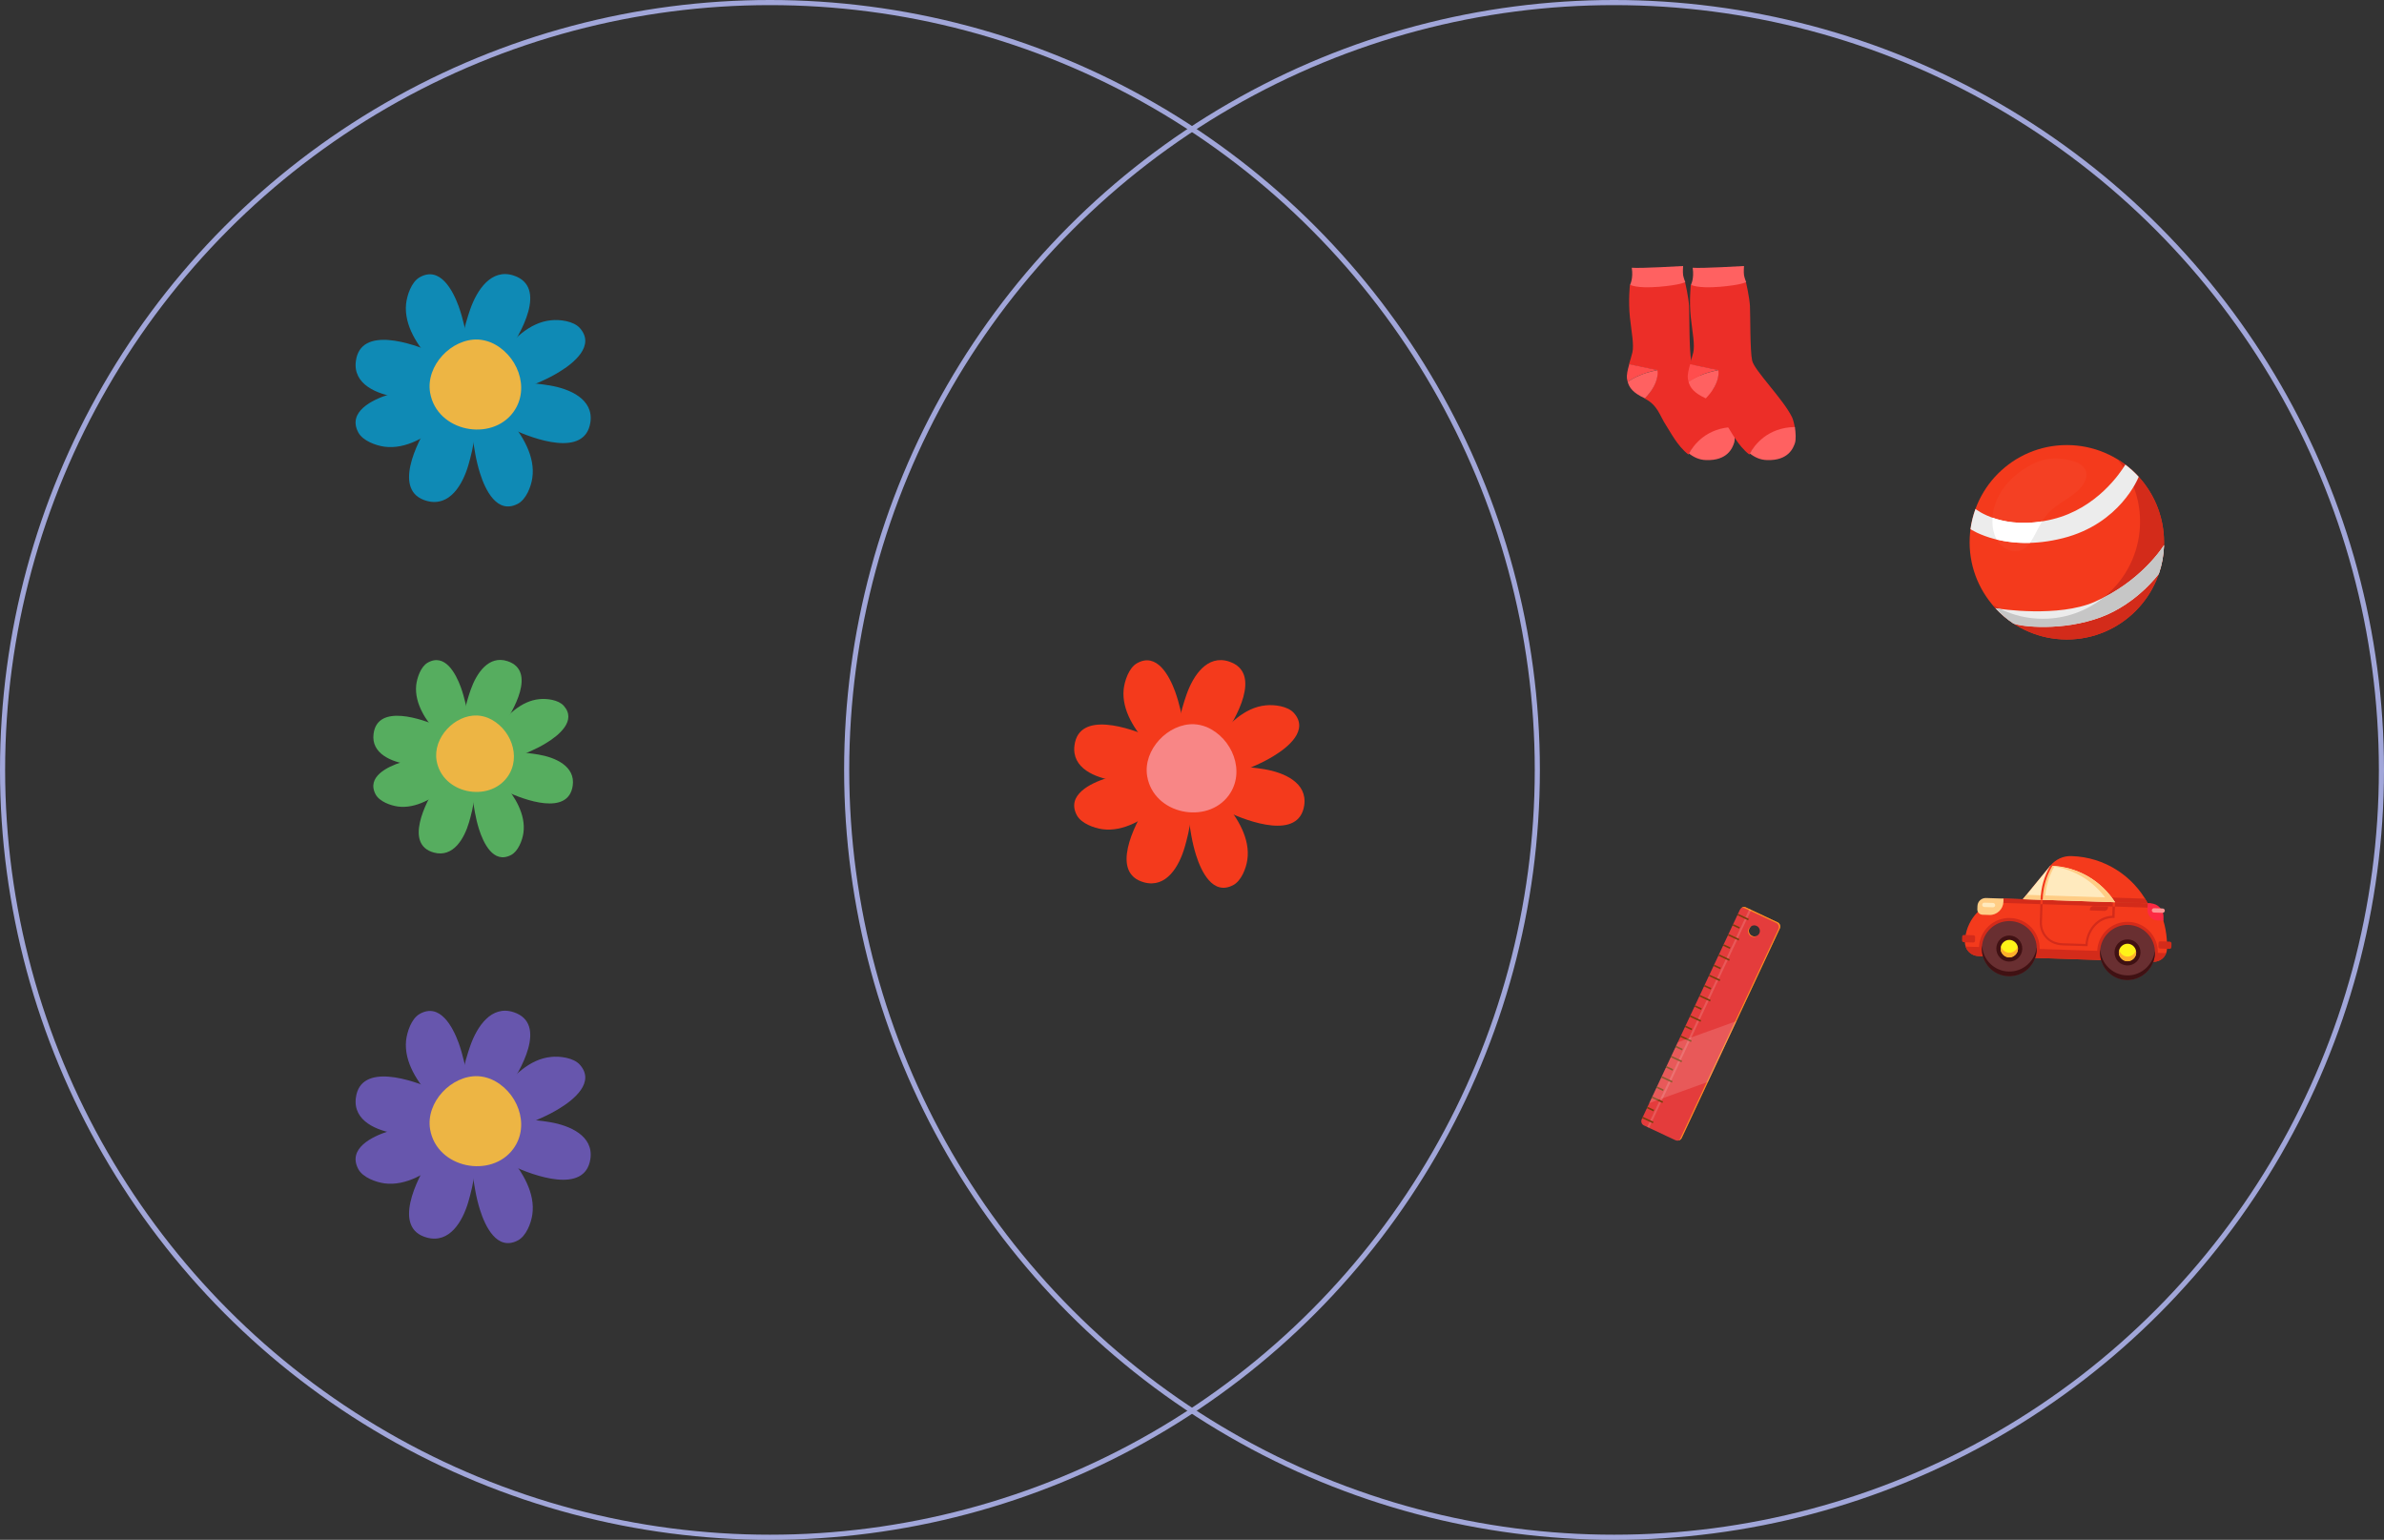 <svg width="466" height="301" viewBox="0 0 466 301" fill="none" xmlns="http://www.w3.org/2000/svg">
<rect x="0" y="0" width="466" height="301" fill="#333333" stroke="none"/>
<circle cx="150.5" cy="150.5" r="150" stroke="#A1A6D9"/>
<circle cx="315.5" cy="150.5" r="150" stroke="#A1A6D9"/>
<path d="M395.402 175.777L392.051 175.668C391.24 175.641 391.413 175.753 390.665 175.941C386.998 176.848 384.208 180.119 384.079 184.078C384.03 185.598 385.225 186.84 386.707 186.889L420.924 188.002C422.335 188.048 423.537 186.919 423.583 185.505C423.668 182.889 423.183 180.432 422.232 178.172C421.839 177.239 420.941 176.608 419.918 176.575L395.402 175.777Z" fill="#F43A1C"/>
<path d="M421.796 177.485C421.32 176.939 420.624 176.598 419.884 176.574L395.403 175.777L392.052 175.668C391.24 175.641 391.413 175.753 390.665 175.941C390.167 176.067 389.703 176.228 389.272 176.427L421.796 177.485Z" fill="#D32B1A"/>
<path d="M398.634 186.073C398.638 185.932 398.679 185.756 398.685 185.58C398.792 182.292 396.233 179.555 392.952 179.448C389.672 179.341 386.94 181.906 386.833 185.194C386.827 185.371 386.822 185.512 386.852 185.69L398.634 186.073Z" fill="#D32B1A"/>
<path d="M421.739 186.825C421.744 186.684 421.785 186.508 421.791 186.331C421.898 183.044 419.338 180.306 416.058 180.2C412.777 180.093 410.045 182.658 409.938 185.946C409.932 186.123 409.928 186.264 409.957 186.442L421.739 186.825Z" fill="#D32B1A"/>
<path d="M384.187 182.949C384.183 183.055 384.144 183.16 384.142 183.23C384.18 183.161 384.218 183.056 384.187 182.949Z" fill="#F43A1C"/>
<path d="M386.706 186.887L420.923 188.001C422.052 188.038 423.064 187.327 423.415 186.312L384.224 185.037C384.577 186.11 385.542 186.849 386.706 186.887Z" fill="#D32B1A"/>
<path d="M423.58 184.513C423.583 184.442 423.586 184.336 423.588 184.266C423.551 184.335 423.549 184.406 423.58 184.513Z" fill="#F43A1C"/>
<path d="M413.428 176.363L413.328 179.439C410.153 179.335 408.157 182.066 408.07 184.753L408.063 184.965L403.195 184.807C400.196 184.709 398.647 182.394 398.716 180.273L398.859 175.889L399.282 175.903L399.14 180.286C399.076 182.231 400.457 184.293 403.173 184.381L407.653 184.527C407.848 181.808 409.806 179.147 412.883 179L412.969 176.348L413.428 176.363Z" fill="#D32B1A"/>
<path d="M398.859 175.889L399.282 175.902L399.255 176.751L398.831 176.737L398.859 175.889Z" fill="#F43A1C"/>
<path d="M413.004 176.35L413.428 176.363L413.4 177.212L412.977 177.198L413.004 176.35Z" fill="#F43A1C"/>
<path d="M412.058 177.203L409.236 177.111C408.848 177.099 408.52 177.406 408.508 177.795L408.502 177.972L411.324 178.064C411.712 178.077 412.04 177.769 412.052 177.38L412.058 177.203Z" fill="#D32B1A"/>
<path d="M385.744 182.823L383.91 182.763C383.698 182.756 383.552 182.893 383.545 183.105L383.522 183.812C383.515 184.024 383.652 184.17 383.864 184.177L385.698 184.237C385.91 184.243 386.055 184.107 386.062 183.895L386.085 183.187C386.091 183.011 385.956 182.829 385.744 182.823Z" fill="#D32B1A"/>
<path d="M424.124 184.071L422.29 184.011C422.078 184.004 421.932 184.141 421.925 184.353L421.902 185.06C421.895 185.272 422.032 185.418 422.243 185.425L424.078 185.485C424.289 185.491 424.435 185.355 424.442 185.143L424.465 184.436C424.471 184.259 424.335 184.077 424.124 184.071Z" fill="#D32B1A"/>
<path d="M387.535 178.812L388.876 178.856C390.322 178.903 391.561 177.74 391.608 176.291L391.628 175.654L388.207 175.543C387.325 175.514 386.561 176.197 386.531 177.116L386.51 177.753C386.492 178.318 386.936 178.793 387.535 178.812Z" fill="#FFCD85"/>
<path d="M389.56 177.356L387.867 177.301C387.62 177.293 387.45 177.075 387.457 176.863C387.465 176.615 387.683 176.446 387.894 176.452L389.587 176.508C389.834 176.516 390.004 176.733 389.997 176.946C390.025 177.159 389.807 177.364 389.56 177.356Z" fill="#FFEABE"/>
<path d="M420.377 176.589L419.813 176.571L419.771 177.843C419.735 178.939 420.587 179.887 421.716 179.924L422.88 179.961L422.902 179.29C422.949 177.84 421.823 176.636 420.377 176.589Z" fill="#FD2A43"/>
<path d="M422.718 178.436L421.025 178.381C420.778 178.373 420.608 178.155 420.615 177.943C420.623 177.696 420.841 177.526 421.052 177.533L422.746 177.588C422.993 177.596 423.162 177.814 423.155 178.026C423.148 178.238 422.965 178.444 422.718 178.436Z" fill="#FD9494"/>
<path d="M404.965 167.347L404.859 167.344C403.307 167.293 401.801 167.988 400.808 169.194L395.403 175.777L419.814 176.571C416.95 171.241 411.42 167.557 404.965 167.347Z" fill="#F43A1C"/>
<path d="M396.102 174.915L395.403 175.777L419.814 176.571C419.646 176.283 419.48 175.959 419.278 175.669L396.102 174.915Z" fill="#D32B1A"/>
<path d="M400.877 169.231L400.771 169.227L395.402 175.776L413.428 176.363C410.738 172.206 406.168 169.403 400.877 169.231Z" fill="#FFEABE"/>
<path d="M413.428 176.365L412.123 176.322L399.777 175.921L399.353 175.907L395.473 175.781L396.172 174.919L399.347 175.022C399.519 172.975 400.148 171.014 401.121 169.347C400.979 169.342 400.839 169.302 400.698 169.298L400.735 169.263L400.841 169.267C400.946 169.27 401.052 169.274 401.123 169.276C401.264 169.281 401.439 169.322 401.58 169.326C406.584 169.666 410.873 172.424 413.428 176.365ZM411.481 175.417C409.146 172.297 405.653 170.06 401.578 169.397C400.606 171.064 399.978 172.99 399.805 175.037L411.481 175.417Z" fill="#FFCD85"/>
<path d="M400.877 169.232L400.772 169.228C399.614 171.172 398.939 173.451 398.86 175.89L399.283 175.904C399.362 173.465 400.037 171.186 401.195 169.242C401.089 169.239 401.018 169.236 400.877 169.232Z" fill="#F43A1C"/>
<path d="M392.582 190.797C389.621 190.7 387.299 188.217 387.395 185.249C387.492 182.281 389.971 179.954 392.932 180.05C395.893 180.146 398.216 182.63 398.119 185.598C398.023 188.565 395.544 190.893 392.582 190.797Z" fill="#692F31"/>
<path d="M392.612 189.913C389.79 189.821 387.567 187.59 387.445 184.826C387.44 184.967 387.4 185.108 387.395 185.284C387.298 188.254 389.619 190.736 392.582 190.832C395.545 190.929 398.022 188.603 398.118 185.633C398.123 185.492 398.128 185.351 398.098 185.173C397.798 187.888 395.398 190.004 392.612 189.913Z" fill="#401113"/>
<path d="M392.675 187.969C391.264 187.923 390.172 186.755 390.218 185.341C390.264 183.927 391.43 182.832 392.841 182.878C394.252 182.924 395.344 184.092 395.298 185.506C395.252 186.92 394.051 188.014 392.675 187.969Z" fill="#401113"/>
<path d="M392.702 187.12C391.785 187.09 391.034 186.287 391.064 185.368C391.094 184.449 391.896 183.696 392.813 183.726C393.73 183.756 394.481 184.559 394.451 185.478C394.421 186.397 393.619 187.15 392.702 187.12Z" fill="#FFF318"/>
<path d="M392.731 186.237C391.955 186.212 391.302 185.66 391.149 184.947C391.109 185.087 391.069 185.227 391.063 185.404C391.034 186.323 391.784 187.126 392.701 187.156C393.619 187.186 394.42 186.433 394.45 185.514C394.454 185.373 394.425 185.195 394.394 185.052C394.16 185.753 393.507 186.262 392.731 186.237Z" fill="#FFAF2B"/>
<path d="M415.688 191.549C412.727 191.452 410.405 188.968 410.501 186.001C410.598 183.033 413.077 180.706 416.038 180.802C418.999 180.898 421.322 183.382 421.225 186.35C421.128 189.317 418.65 191.645 415.688 191.549Z" fill="#692F31"/>
<path d="M415.717 190.665C412.895 190.573 410.672 188.342 410.55 185.578C410.546 185.72 410.506 185.86 410.5 186.037C410.403 189.006 412.724 191.488 415.687 191.584C418.651 191.645 421.128 189.32 421.225 186.35C421.229 186.209 421.234 186.067 421.204 185.889C420.868 188.639 418.504 190.756 415.717 190.665Z" fill="#401113"/>
<path d="M415.78 188.721C414.369 188.675 413.277 187.507 413.323 186.093C413.369 184.679 414.535 183.584 415.946 183.63C417.357 183.676 418.449 184.844 418.403 186.258C418.357 187.672 417.156 188.765 415.78 188.721Z" fill="#401113"/>
<path d="M415.807 187.872C414.89 187.842 414.139 187.039 414.169 186.12C414.199 185.201 415 184.448 415.918 184.478C416.835 184.508 417.586 185.311 417.556 186.23C417.525 187.184 416.724 187.902 415.807 187.872Z" fill="#FFF318"/>
<path d="M415.836 186.989C415.06 186.964 414.407 186.411 414.254 185.699C414.214 185.839 414.174 185.979 414.168 186.156C414.139 187.075 414.889 187.878 415.806 187.908C416.724 187.938 417.525 187.185 417.555 186.266C417.559 186.125 417.53 185.947 417.499 185.804C417.265 186.504 416.612 187.014 415.836 186.989Z" fill="#FFAF2B"/>
<g clip-path="url(#clip0_6050_137900)">
<g clip-path="url(#clip1_6050_137900)">
<path d="M341.258 177.352C341.23 177.345 341.23 177.345 341.202 177.338C341.174 177.331 341.174 177.331 341.147 177.324C341.119 177.316 341.119 177.316 341.091 177.309C341.091 177.309 341.063 177.302 341.035 177.295C340.98 177.281 340.945 177.302 340.889 177.288C340.862 177.281 340.862 177.281 340.827 177.301C340.52 177.342 340.235 177.536 340.101 177.827L320.907 218.789C320.704 219.241 320.89 219.791 321.341 219.994L327.5 222.89C327.708 223.003 327.945 223.003 328.14 222.935C328.168 222.942 328.203 222.921 328.237 222.9C328.272 222.88 328.3 222.887 328.335 222.866C328.37 222.845 328.405 222.824 328.405 222.824C328.439 222.804 328.447 222.776 328.481 222.755C328.516 222.734 328.523 222.707 328.558 222.686C328.593 222.665 328.6 222.637 328.635 222.617C328.642 222.589 328.677 222.568 328.684 222.54C328.691 222.512 328.726 222.492 328.733 222.464L347.899 181.495C348.103 181.044 347.917 180.493 347.465 180.29L341.306 177.394C341.286 177.359 341.258 177.352 341.258 177.352ZM343.38 180.998C343.907 181.25 344.155 181.905 343.903 182.433C343.784 182.669 343.588 182.856 343.358 182.946C343.086 183.084 342.759 183.089 342.475 182.928C341.947 182.676 341.699 182.021 341.952 181.493C342.029 181.306 342.182 181.167 342.329 181.056C342.615 180.863 343.012 180.816 343.38 180.998Z" fill="#E43C3C"/>
<path d="M342.467 182.956C342.759 183.089 343.086 183.084 343.35 182.973C343.064 183.167 342.675 183.187 342.328 183.039C341.8 182.787 341.552 182.132 341.804 181.604C341.923 181.368 342.084 181.202 342.314 181.112C342.167 181.223 342.014 181.362 341.937 181.549C341.691 182.049 341.911 182.697 342.467 182.956Z" fill="#F7941E"/>
<path d="M340.394 177.488C340.589 177.419 340.818 177.448 341.034 177.532L347.2 180.4C347.651 180.604 347.865 181.161 347.634 181.605L328.432 222.595C328.369 222.727 328.251 222.845 328.139 222.935C328.39 222.88 328.585 222.693 328.704 222.457L347.898 181.495C348.102 181.044 347.916 180.493 347.465 180.29L341.305 177.394C340.993 177.226 340.652 177.287 340.394 177.488Z" fill="#F7941E"/>
<path opacity="0.15" d="M321.98 220.298L322.344 220.469L342.318 177.852L341.955 177.681L321.98 220.298Z" fill="white"/>
<path d="M321.109 218.298L320.976 218.584L323.079 219.57L323.213 219.284L321.109 218.298Z" fill="#7A3F0D"/>
<path d="M322.975 214.328L322.841 214.613L324.945 215.599L325.079 215.314L322.975 214.328Z" fill="#7A3F0D"/>
<path d="M324.84 210.355L324.706 210.641L326.81 211.627L326.943 211.341L324.84 210.355Z" fill="#7A3F0D"/>
<path d="M326.705 206.38L326.571 206.666L328.675 207.652L328.809 207.367L326.705 206.38Z" fill="#7A3F0D"/>
<path d="M328.57 202.408L328.436 202.693L330.54 203.68L330.673 203.394L328.57 202.408Z" fill="#7A3F0D"/>
<path d="M330.423 198.46L330.289 198.746L332.393 199.732L332.527 199.447L330.423 198.46Z" fill="#7A3F0D"/>
<path d="M332.288 194.488L332.154 194.773L334.258 195.76L334.392 195.474L332.288 194.488Z" fill="#7A3F0D"/>
<path d="M334.153 190.515L334.019 190.801L336.123 191.787L336.257 191.501L334.153 190.515Z" fill="#7A3F0D"/>
<path d="M336.018 186.542L335.884 186.828L337.987 187.814L338.121 187.528L336.018 186.542Z" fill="#7A3F0D"/>
<path d="M337.883 182.57L337.749 182.855L339.853 183.842L339.986 183.556L337.883 182.57Z" fill="#7A3F0D"/>
<path d="M339.736 178.623L339.602 178.908L341.706 179.894L341.839 179.609L339.736 178.623Z" fill="#7A3F0D"/>
<path d="M322.032 216.341L321.898 216.627L323.197 217.236L323.331 216.95L322.032 216.341Z" fill="#7A3F0D"/>
<path d="M323.898 212.369L323.764 212.654L325.062 213.263L325.196 212.977L323.898 212.369Z" fill="#7A3F0D"/>
<path d="M325.762 208.394L325.628 208.68L326.927 209.288L327.061 209.003L325.762 208.394Z" fill="#7A3F0D"/>
<path d="M327.627 204.421L327.493 204.707L328.792 205.316L328.926 205.03L327.627 204.421Z" fill="#7A3F0D"/>
<path d="M329.48 200.476L329.346 200.762L330.645 201.37L330.779 201.085L329.48 200.476Z" fill="#7A3F0D"/>
<path d="M331.345 196.501L331.211 196.787L332.51 197.396L332.644 197.11L331.345 196.501Z" fill="#7A3F0D"/>
<path d="M333.211 192.531L333.077 192.816L334.375 193.425L334.509 193.139L333.211 192.531Z" fill="#7A3F0D"/>
<path d="M335.075 188.556L334.941 188.842L336.24 189.451L336.374 189.165L335.075 188.556Z" fill="#7A3F0D"/>
<path d="M336.941 184.583L336.807 184.869L338.105 185.478L338.239 185.192L336.941 184.583Z" fill="#7A3F0D"/>
<path d="M338.793 180.636L338.659 180.922L339.958 181.531L340.092 181.245L338.793 180.636Z" fill="#7A3F0D"/>
<path opacity="0.15" d="M339.42 199.612L333.858 211.486L322.358 215.637L327.954 203.742L339.42 199.612Z" fill="white"/>
</g>
</g>
<path d="M404 125C414.493 125 423 116.493 423 106C423 95.507 414.493 87 404 87C393.507 87 385 95.507 385 106C385 116.493 393.507 125 404 125Z" fill="#F43A1C"/>
<path d="M413.885 89.769C416.654 93.072 418.317 97.321 418.317 101.966C418.317 112.461 409.812 120.966 399.317 120.966C395.701 120.966 392.322 119.951 389.439 118.197C392.925 122.354 398.157 125.001 404.007 125.001C414.503 125.001 423.007 116.496 423.007 106.001C423.007 99.128 419.354 93.103 413.885 89.769Z" fill="#D32B1A"/>
<path d="M418.05 93.202C417.257 92.332 416.38 91.532 415.442 90.822C414.496 92.386 409.866 99.373 401.27 101.485C391.499 103.896 386.145 99.495 386.145 99.487C385.687 100.746 385.359 102.065 385.168 103.438C385.207 103.461 392.003 108.06 403.276 105.192C414.42 102.363 417.951 93.454 418.05 93.202Z" fill="#ECECEC"/>
<path d="M409.37 117.677C402.36 120.705 391.095 119.081 390.08 118.897C391.117 120.019 392.292 121.01 393.573 121.857C395.053 122.505 403.161 123.443 410.674 120.637C417.768 117.99 421.993 112.147 421.993 112.147C422.596 110.385 422.947 108.501 423.008 106.541C422.802 106.877 418.454 113.749 409.37 117.677Z" fill="#ECECEC"/>
<path d="M411.116 116.854C407.874 119.424 403.778 120.957 399.324 120.957C396.326 120.957 393.489 120.263 390.964 119.02C390.522 118.959 390.178 118.905 390.041 118.882C391.078 120.004 392.268 121.041 393.55 121.888C395.029 122.536 403.16 123.436 410.673 120.637C417.637 118.043 421.832 112.361 421.992 112.147C422.595 110.385 422.946 108.501 423.007 106.549C422.732 106.984 418.926 112.91 411.116 116.854Z" fill="#C6C6C6"/>
<g opacity="0.18">
<path opacity="0.18" d="M392.696 94.131C390.652 96.297 389.348 99.226 389.447 102.193C389.5 103.787 389.981 105.427 391.117 106.549C392.246 107.67 394.107 108.128 395.495 107.342C396.327 106.877 396.891 106.053 397.364 105.221C398.302 103.574 399.027 101.774 400.301 100.37C402.177 98.303 405.06 97.319 406.845 95.168C407.585 94.268 408.119 93.033 407.676 91.95C406.792 89.776 402.329 89.456 400.362 89.722C397.578 90.112 394.572 92.14 392.696 94.131Z" fill="white"/>
</g>
<path d="M396.792 106.123C396.998 105.833 397.189 105.536 397.364 105.23C397.99 104.14 398.516 102.98 399.172 101.92C394.939 102.599 391.674 101.981 389.477 101.203C389.455 101.531 389.447 101.867 389.455 102.202C389.493 103.339 389.752 104.498 390.309 105.482C392.055 105.894 394.237 106.191 396.792 106.123Z" fill="white"/>
<path d="M338.944 83.657C338.822 82.826 338.608 82.057 338.394 81.565C336.68 78.027 331.019 72.427 330.59 70.489C330.162 68.551 330.254 61.506 330.162 59.814C330.07 58.122 329.397 55.199 329.397 55.199L318.595 55.691C318.595 55.691 318.258 58.922 318.595 61.998C318.931 65.075 319.421 67.351 319.084 68.889C318.931 69.566 318.656 70.397 318.411 71.228L323.919 72.366C323.919 72.366 324.256 73.658 323.154 75.689C322.726 76.488 322.053 77.288 321.471 77.904C324.042 79.165 324.44 81.288 325.602 83.041C326.429 84.272 327.836 87.164 330.04 88.856C331.08 87.133 333.62 83.749 338.944 83.657Z" fill="#EC2E28"/>
<path d="M318.625 55.661C318.625 55.661 319.299 54.461 318.962 52.338C320.706 52.492 328.999 52 328.999 52C328.999 52 328.907 53.2 328.999 53.784C329.091 54.338 329.428 55.169 329.428 55.169C329.428 55.169 328.326 55.722 324.317 56.061C319.727 56.43 318.625 55.661 318.625 55.661Z" fill="#FF6161"/>
<path d="M330.131 88.641C331.08 89.379 332.182 89.903 333.467 89.933C337.659 90.087 338.638 87.595 338.975 86.549C339.159 85.934 339.128 84.642 338.944 83.473C333.62 83.565 331.08 86.949 330.131 88.641Z" fill="#FF6161"/>
<path d="M323.98 72.336L318.472 71.197C318.166 72.274 317.891 73.351 318.044 74.12C318.074 74.305 318.105 74.458 318.166 74.643C319.145 73.966 321.104 72.859 323.98 72.336Z" fill="#FF4D4D"/>
<path d="M318.165 74.644C318.471 75.782 319.205 76.797 321.47 77.843C321.501 77.843 321.501 77.874 321.531 77.874C322.113 77.259 322.786 76.459 323.214 75.659C324.255 73.752 324.01 72.46 323.979 72.367C321.103 72.859 319.144 73.967 318.165 74.644Z" fill="#FF6161"/>
<path d="M350.846 83.657C350.723 82.826 350.509 82.057 350.295 81.565C348.581 78.027 342.92 72.427 342.492 70.489C342.063 68.551 342.155 61.506 342.063 59.814C341.972 58.122 341.298 55.199 341.298 55.199L330.496 55.691C330.496 55.691 330.159 58.922 330.496 61.998C330.833 65.075 331.322 67.351 330.986 68.889C330.833 69.566 330.557 70.397 330.312 71.228L335.821 72.366C335.821 72.366 336.157 73.658 335.056 75.689C334.627 76.488 333.954 77.288 333.373 77.904C335.943 79.165 336.341 81.288 337.504 83.041C338.33 84.272 339.738 87.164 341.941 88.856C342.981 87.133 345.521 83.749 350.846 83.657Z" fill="#EC2E28"/>
<path d="M330.527 55.661C330.527 55.661 331.2 54.461 330.863 52.338C332.608 52.492 340.901 52 340.901 52C340.901 52 340.809 53.2 340.901 53.784C340.992 54.338 341.329 55.169 341.329 55.169C341.329 55.169 340.227 55.722 336.219 56.061C331.628 56.43 330.527 55.661 330.527 55.661Z" fill="#FF6161"/>
<path d="M342.033 88.641C342.981 89.379 344.083 89.903 345.368 89.933C349.561 90.087 350.54 87.595 350.876 86.549C351.06 85.934 351.029 84.642 350.846 83.473C345.521 83.565 342.981 86.949 342.033 88.641Z" fill="#FF6161"/>
<path d="M335.882 72.336L330.373 71.197C330.067 72.274 329.792 73.351 329.945 74.12C329.976 74.305 330.006 74.458 330.067 74.643C331.047 73.966 333.005 72.859 335.882 72.336Z" fill="#FF4D4D"/>
<path d="M330.066 74.644C330.372 75.782 331.107 76.797 333.371 77.843C333.402 77.843 333.402 77.874 333.433 77.874C334.014 77.259 334.687 76.459 335.116 75.659C336.156 73.752 335.911 72.46 335.881 72.367C333.004 72.859 331.046 73.967 330.066 74.644Z" fill="#FF6161"/>
<path d="M105.823 218.529C107.026 217.988 108.23 217.376 109.362 216.671C112.146 214.978 116.393 211.568 113.35 208.135C112.123 206.748 109.409 206.419 107.711 206.607C103.487 207.007 100.019 210.51 97.683 213.779C96.433 215.542 94.522 219.987 97.707 221.092C99.24 221.609 101.859 220.128 103.346 219.563C104.195 219.234 105.021 218.905 105.823 218.529Z" fill="#6756AD"/>
<path d="M92.894 232.684C93.13 233.977 93.437 235.27 93.838 236.54C94.829 239.667 97.118 244.605 101.199 242.489C102.851 241.642 103.818 239.103 104.054 237.41C104.668 233.224 102.096 229.015 99.477 225.982C98.061 224.336 94.192 221.42 92.352 224.242C91.479 225.582 92.281 228.498 92.47 230.074C92.611 230.944 92.729 231.814 92.894 232.684Z" fill="#6756AD"/>
<path d="M79.8 220.151C78.502 220.409 77.204 220.715 75.93 221.138C72.792 222.149 67.885 224.477 70.032 228.522C70.905 230.168 73.453 231.085 75.152 231.32C79.351 231.884 83.551 229.298 86.571 226.664C88.199 225.23 91.101 221.35 88.246 219.563C86.878 218.693 83.976 219.539 82.395 219.751C81.522 219.845 80.649 219.986 79.8 220.151Z" fill="#6756AD"/>
<path d="M90.747 207.641C90.441 206.348 90.087 205.078 89.638 203.832C88.506 200.752 86.005 195.931 82.018 198.212C80.413 199.129 79.564 201.716 79.375 203.409C78.95 207.618 81.687 211.709 84.448 214.625C85.934 216.2 89.922 218.951 91.644 216.036C92.47 214.648 91.526 211.803 91.266 210.228C91.125 209.358 90.96 208.488 90.747 207.641Z" fill="#6756AD"/>
<path d="M115.403 226.546C116.064 222.032 111.392 220.009 107.476 219.351C104.621 218.881 96.977 217.823 95.254 221.068C93.603 224.195 98.038 226.876 100.256 227.934C104.149 229.744 114.365 233.577 115.403 226.546Z" fill="#6756AD"/>
<path d="M100.398 197.859C96.034 196.425 93.249 200.681 91.928 204.42C90.984 207.147 88.625 214.46 91.551 216.694C94.358 218.857 97.756 214.954 99.171 212.955C101.649 209.475 107.17 200.093 100.398 197.859Z" fill="#6756AD"/>
<path d="M83.457 241.925C87.893 243.124 90.441 238.727 91.55 234.917C92.352 232.143 94.311 224.712 91.267 222.62C88.341 220.621 85.156 224.689 83.858 226.758C81.593 230.379 76.568 240.067 83.457 241.925Z" fill="#6756AD"/>
<path d="M69.56 214.602C68.971 219.14 73.689 221.068 77.629 221.633C80.484 222.056 88.152 222.949 89.804 219.681C91.408 216.53 86.902 213.943 84.684 212.932C80.767 211.192 70.457 207.548 69.56 214.602Z" fill="#6756AD"/>
<path d="M93.439 210.369C88.248 210.158 83.175 215.472 84.072 220.763C85.393 228.405 96.057 230.45 100.352 224.548C103.773 219.846 101.059 213.121 95.939 210.934C95.114 210.605 94.288 210.416 93.439 210.369Z" fill="#EDB544"/>
<path d="M103.811 146.793C104.833 146.334 105.855 145.815 106.816 145.216C109.181 143.778 112.787 140.883 110.202 137.968C109.16 136.79 106.856 136.51 105.414 136.67C101.828 137.009 98.882 139.985 96.899 142.76C95.837 144.258 94.214 148.031 96.919 148.97C98.221 149.409 100.445 148.151 101.707 147.672C102.429 147.392 103.13 147.113 103.811 146.793Z" fill="#56AD5F"/>
<path d="M92.833 158.814C93.033 159.913 93.294 161.011 93.634 162.089C94.476 164.745 96.419 168.938 99.885 167.141C101.288 166.422 102.109 164.266 102.309 162.828C102.83 159.274 100.646 155.7 98.423 153.124C97.221 151.726 93.935 149.25 92.372 151.646C91.631 152.784 92.312 155.26 92.472 156.598C92.592 157.337 92.692 158.076 92.833 158.814Z" fill="#56AD5F"/>
<path d="M81.713 148.172C80.612 148.392 79.51 148.651 78.428 149.01C75.763 149.869 71.596 151.846 73.419 155.28C74.16 156.678 76.324 157.457 77.767 157.656C81.333 158.136 84.899 155.939 87.464 153.703C88.846 152.485 91.31 149.19 88.886 147.673C87.724 146.934 85.26 147.653 83.917 147.832C83.176 147.912 82.435 148.032 81.713 148.172Z" fill="#56AD5F"/>
<path d="M91.01 137.548C90.749 136.449 90.449 135.371 90.068 134.313C89.106 131.697 86.983 127.604 83.597 129.541C82.234 130.319 81.513 132.516 81.353 133.953C80.992 137.528 83.316 141.002 85.66 143.478C86.923 144.816 90.309 147.152 91.771 144.676C92.472 143.498 91.671 141.082 91.451 139.744C91.33 139.005 91.19 138.266 91.01 137.548Z" fill="#56AD5F"/>
<path d="M111.947 153.603C112.508 149.77 108.541 148.052 105.215 147.493C102.791 147.094 96.299 146.195 94.837 148.951C93.434 151.606 97.201 153.883 99.084 154.781C102.39 156.319 111.065 159.573 111.947 153.603Z" fill="#56AD5F"/>
<path d="M99.204 129.242C95.498 128.024 93.134 131.638 92.012 134.813C91.21 137.129 89.207 143.339 91.691 145.236C94.076 147.073 96.961 143.758 98.163 142.061C100.266 139.106 104.955 131.139 99.204 129.242Z" fill="#56AD5F"/>
<path d="M84.819 166.66C88.585 167.678 90.749 163.945 91.691 160.71C92.372 158.354 94.035 152.044 91.45 150.267C88.966 148.57 86.261 152.024 85.159 153.781C83.236 156.856 78.969 165.083 84.819 166.66Z" fill="#56AD5F"/>
<path d="M73.019 143.459C72.518 147.313 76.525 148.95 79.871 149.429C82.295 149.788 88.806 150.547 90.209 147.772C91.571 145.096 87.744 142.9 85.861 142.041C82.535 140.564 73.78 137.469 73.019 143.459Z" fill="#56AD5F"/>
<path d="M93.295 139.865C88.887 139.685 84.58 144.197 85.341 148.69C86.463 155.179 95.519 156.917 99.165 151.905C102.07 147.911 99.766 142.201 95.419 140.344C94.717 140.064 94.016 139.905 93.295 139.865Z" fill="#EDB544"/>
<path d="M105.823 74.529C107.026 73.988 108.23 73.376 109.362 72.671C112.146 70.978 116.393 67.569 113.35 64.135C112.123 62.748 109.409 62.419 107.711 62.607C103.487 63.007 100.019 66.51 97.683 69.779C96.433 71.542 94.522 75.987 97.707 77.092C99.24 77.609 101.859 76.128 103.346 75.563C104.195 75.234 105.021 74.905 105.823 74.529Z" fill="#0F8AB5"/>
<path d="M92.894 88.684C93.13 89.977 93.437 91.27 93.838 92.54C94.829 95.667 97.118 100.605 101.199 98.489C102.851 97.642 103.818 95.103 104.054 93.41C104.668 89.225 102.096 85.016 99.477 81.982C98.061 80.336 94.192 77.42 92.352 80.242C91.479 81.582 92.281 84.498 92.47 86.074C92.611 86.944 92.729 87.814 92.894 88.684Z" fill="#0F8AB5"/>
<path d="M79.8 76.151C78.502 76.409 77.204 76.715 75.93 77.138C72.792 78.149 67.885 80.477 70.032 84.522C70.905 86.168 73.453 87.085 75.152 87.32C79.351 87.884 83.551 85.298 86.571 82.664C88.199 81.23 91.101 77.35 88.246 75.563C86.878 74.693 83.976 75.539 82.395 75.751C81.522 75.845 80.649 75.986 79.8 76.151Z" fill="#0F8AB5"/>
<path d="M90.747 63.641C90.441 62.348 90.087 61.078 89.638 59.832C88.506 56.752 86.005 51.931 82.018 54.212C80.413 55.129 79.564 57.716 79.375 59.409C78.95 63.618 81.687 67.709 84.448 70.625C85.934 72.2 89.922 74.951 91.644 72.036C92.47 70.648 91.526 67.803 91.266 66.228C91.125 65.358 90.96 64.488 90.747 63.641Z" fill="#0F8AB5"/>
<path d="M115.403 82.546C116.064 78.032 111.392 76.009 107.476 75.351C104.621 74.881 96.977 73.823 95.254 77.068C93.603 80.195 98.038 82.876 100.256 83.934C104.149 85.744 114.365 89.577 115.403 82.546Z" fill="#0F8AB5"/>
<path d="M100.398 53.859C96.034 52.425 93.249 56.681 91.928 60.42C90.984 63.147 88.625 70.46 91.551 72.694C94.358 74.857 97.756 70.954 99.171 68.955C101.649 65.475 107.17 56.093 100.398 53.859Z" fill="#0F8AB5"/>
<path d="M83.457 97.925C87.893 99.124 90.441 94.727 91.55 90.917C92.352 88.143 94.311 80.712 91.267 78.62C88.341 76.621 85.156 80.689 83.858 82.758C81.593 86.379 76.568 96.067 83.457 97.925Z" fill="#0F8AB5"/>
<path d="M69.56 70.602C68.971 75.14 73.689 77.068 77.629 77.633C80.484 78.056 88.152 78.949 89.804 75.681C91.408 72.53 86.902 69.944 84.684 68.932C80.767 67.192 70.457 63.548 69.56 70.602Z" fill="#0F8AB5"/>
<path d="M93.439 66.369C88.248 66.158 83.175 71.472 84.072 76.763C85.393 84.405 96.057 86.45 100.352 80.548C103.773 75.846 101.059 69.121 95.939 66.934C95.114 66.605 94.288 66.416 93.439 66.369Z" fill="#EDB544"/>
<path d="M245.553 149.563C246.732 149.033 247.91 148.434 249.02 147.743C251.748 146.085 255.908 142.744 252.926 139.381C251.724 138.022 249.066 137.699 247.402 137.883C243.264 138.275 239.866 141.708 237.578 144.91C236.353 146.637 234.48 150.991 237.601 152.074C239.104 152.581 241.669 151.13 243.126 150.577C243.958 150.254 244.767 149.932 245.553 149.563Z" fill="#F43A1C"/>
<path d="M232.886 163.432C233.117 164.699 233.418 165.966 233.811 167.21C234.781 170.274 237.024 175.111 241.022 173.038C242.641 172.209 243.588 169.721 243.819 168.062C244.42 163.962 241.901 159.838 239.335 156.866C237.948 155.254 234.157 152.397 232.354 155.162C231.499 156.475 232.285 159.331 232.47 160.875C232.609 161.727 232.724 162.579 232.886 163.432Z" fill="#F43A1C"/>
<path d="M220.057 151.152C218.786 151.406 217.514 151.705 216.266 152.12C213.192 153.111 208.384 155.391 210.487 159.354C211.343 160.966 213.839 161.865 215.503 162.095C219.618 162.648 223.732 160.114 226.691 157.534C228.286 156.128 231.129 152.327 228.332 150.576C226.992 149.724 224.148 150.553 222.6 150.761C221.744 150.853 220.889 150.991 220.057 151.152Z" fill="#F43A1C"/>
<path d="M230.783 138.897C230.482 137.63 230.136 136.386 229.696 135.165C228.587 132.147 226.137 127.425 222.23 129.659C220.658 130.558 219.826 133.092 219.641 134.75C219.225 138.874 221.907 142.882 224.611 145.739C226.067 147.282 229.974 149.978 231.661 147.121C232.47 145.762 231.546 142.974 231.291 141.431C231.153 140.579 230.991 139.726 230.783 138.897Z" fill="#F43A1C"/>
<path d="M254.938 157.42C255.586 152.997 251.009 151.016 247.172 150.371C244.375 149.91 236.885 148.874 235.198 152.053C233.58 155.117 237.926 157.743 240.098 158.78C243.912 160.554 253.921 164.309 254.938 157.42Z" fill="#F43A1C"/>
<path d="M240.238 129.314C235.961 127.909 233.234 132.079 231.939 135.742C231.015 138.414 228.703 145.578 231.569 147.767C234.32 149.886 237.649 146.062 239.036 144.104C241.463 140.695 246.872 131.503 240.238 129.314Z" fill="#F43A1C"/>
<path d="M223.64 172.485C227.986 173.66 230.482 169.352 231.569 165.62C232.355 162.902 234.273 155.622 231.291 153.572C228.425 151.613 225.305 155.599 224.033 157.626C221.814 161.174 216.891 170.665 223.64 172.485Z" fill="#F43A1C"/>
<path d="M210.026 145.716C209.448 150.163 214.071 152.052 217.931 152.604C220.728 153.019 228.24 153.895 229.858 150.692C231.43 147.605 227.015 145.071 224.842 144.081C221.005 142.376 210.904 138.805 210.026 145.716Z" fill="#F43A1C"/>
<path d="M233.419 141.57C228.334 141.363 223.364 146.569 224.242 151.753C225.537 159.24 235.985 161.244 240.192 155.462C243.543 150.854 240.885 144.266 235.869 142.123C235.06 141.801 234.251 141.617 233.419 141.57Z" fill="#F88686"/>
<defs>
<clipPath id="clip0_6050_137900">
<rect width="50" height="50" fill="white" transform="translate(309 175)"/>
</clipPath>
<clipPath id="clip1_6050_137900">
<rect width="17.036" height="47.524" fill="white" transform="translate(332 175) rotate(14.253)"/>
</clipPath>
</defs>
</svg>
